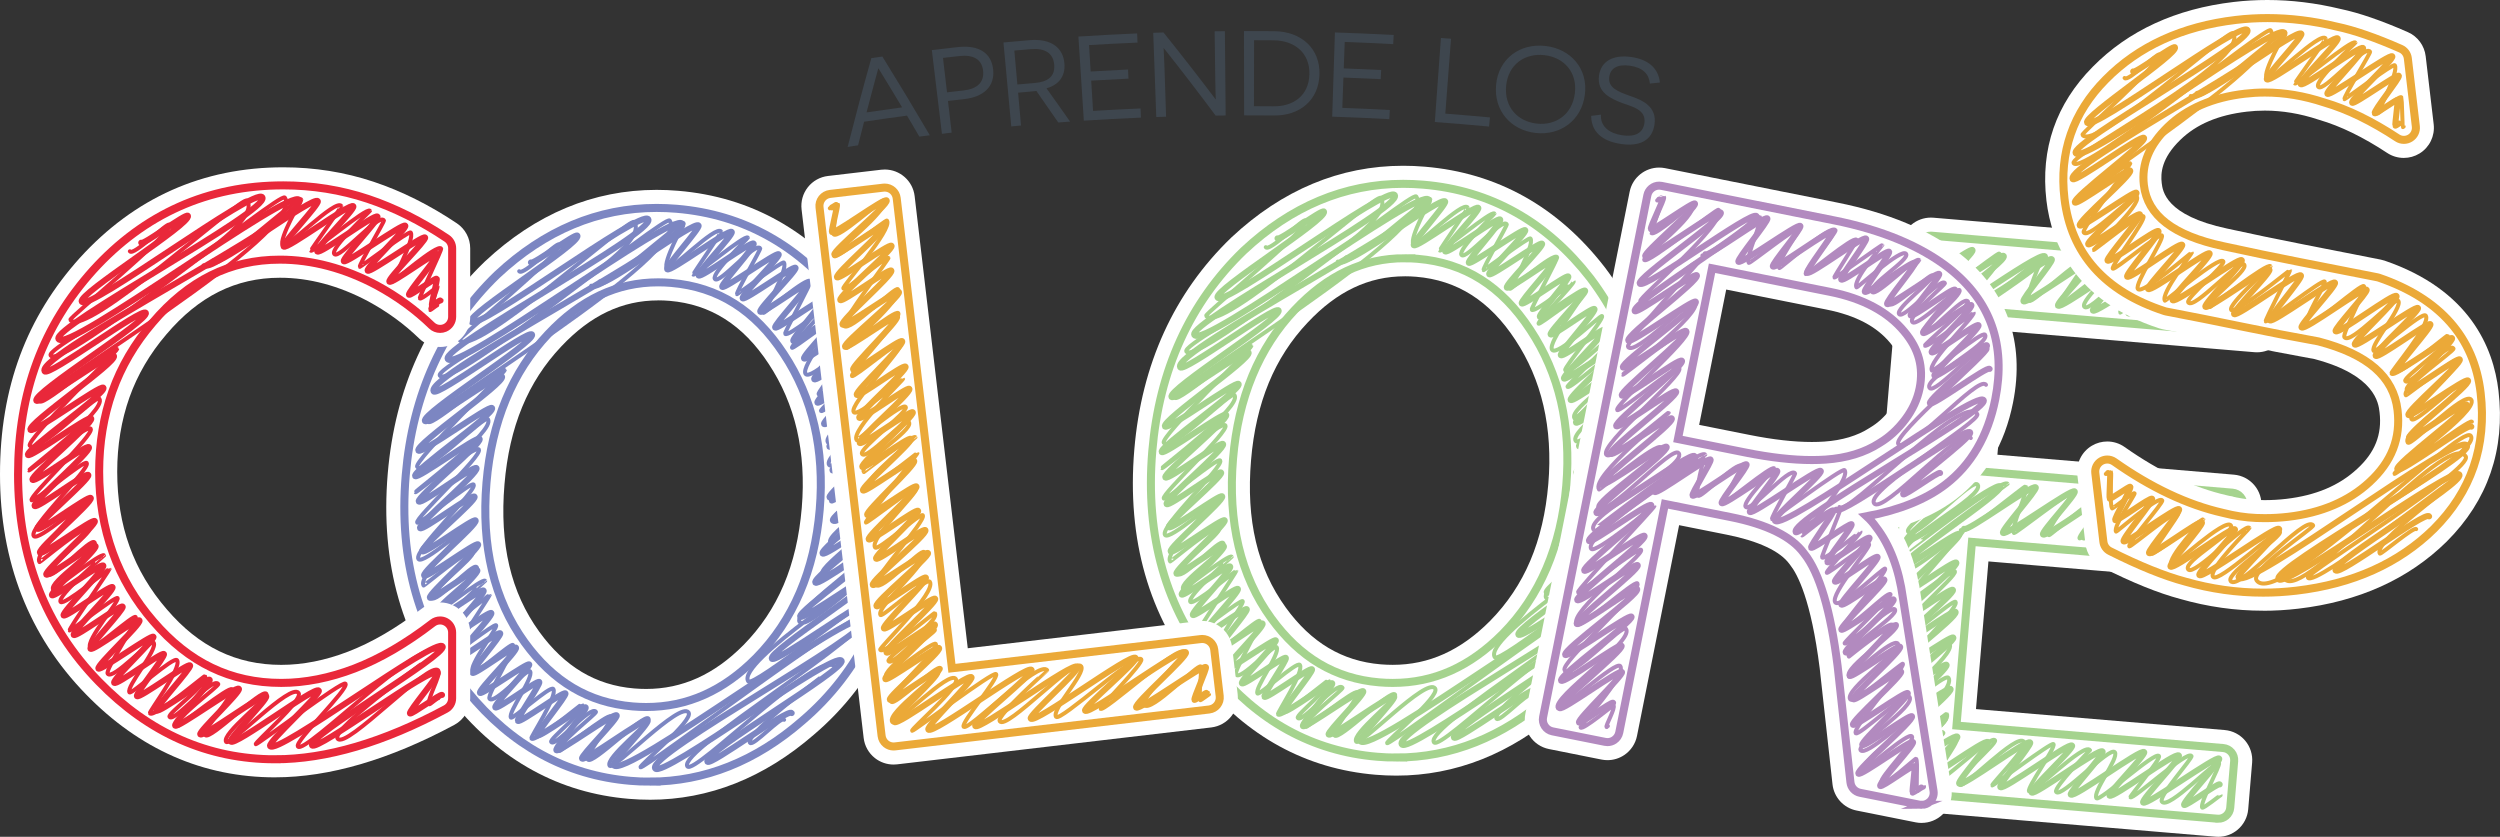 <?xml version="1.0" encoding="UTF-8"?>
<svg id="Layer_1" xmlns="http://www.w3.org/2000/svg" viewBox="0 0 1245.74 416.97">
  <rect x="0" y="0" width="1245.74" height="416.97" fill="#333333" stroke="none"/>
  <defs>
    <style>
      .cls-1 {
        fill: #3e464e;
      }

      .cls-2, .cls-3, .cls-4, .cls-5, .cls-6, .cls-7, .cls-8, .cls-9, .cls-10, .cls-11, .cls-12, .cls-13, .cls-14, .cls-15, .cls-16 {
        fill: none;
      }

      .cls-2, .cls-7, .cls-10 {
        stroke: #b28abf;
      }

      .cls-2, .cls-11, .cls-12, .cls-13, .cls-14 {
        stroke-miterlimit: 10;
        stroke-width: 4px;
      }

      .cls-3, .cls-4, .cls-5, .cls-6, .cls-7, .cls-8, .cls-9, .cls-10, .cls-15, .cls-16 {
        stroke-linecap: round;
        stroke-linejoin: round;
      }

      .cls-3, .cls-4, .cls-7, .cls-15, .cls-16 {
        stroke-width: 3px;
      }

      .cls-3, .cls-8, .cls-12 {
        stroke: #eba938;
      }

      .cls-4, .cls-9, .cls-13 {
        stroke: #e9283a;
      }

      .cls-5, .cls-6, .cls-8, .cls-9, .cls-10 {
        stroke-width: 2px;
      }

      .cls-5, .cls-11, .cls-15 {
        stroke: #a5d38e;
      }

      .cls-6, .cls-14, .cls-16 {
        stroke: #7c86c2;
      }

      .cls-17 {
        fill: #fff;
      }
    </style>
  </defs>
  <g>
    <g>
      <g>
        <path class="cls-17" d="M695.76,386.49c-3.4,0-6.88-.15-10.33-.44-34.64-2.92-64.11-19.06-87.59-47.98-25.39-30.88-36.39-69.26-32.62-114,3.59-42.64,19.83-78.18,48.27-105.64.06-.05.11-.11.17-.16,25.28-23.67,54.06-35.67,85.55-35.67,3.53,0,7.14.15,10.74.46,36.11,3.04,66.29,19.9,89.69,50.1.04.05.07.09.11.14,23.58,31.19,33.67,69.11,29.99,112.72-3.83,45.43-21.36,81.76-52.1,107.99-24.8,21.56-52.34,32.48-81.86,32.48ZM699.98,137.68c-17.96,0-33.75,7.5-48.27,22.93-16.65,17.57-25.91,40.03-28.32,68.7-2.51,29.84,3.15,53.86,17.32,73.45,12.62,17.41,28.1,26.66,47.31,28.28,2.01.17,4.01.25,5.97.25,18.01,0,33.87-7.15,48.48-21.86,17.13-17.39,26.65-39.76,29.05-68.33,1.17-13.86.35-27-2.44-39.04-2.73-11.8-7.46-22.83-14.06-32.78-12.73-19.4-28.87-29.65-49.37-31.37-1.91-.16-3.82-.24-5.67-.24Z"/>
        <path class="cls-17" d="M1105.33,416.97c-.42,0-.84-.02-1.26-.05l-165.49-13.95c-8.26-.7-14.38-7.95-13.69-16.21l22.29-264.59c.33-3.96,2.23-7.63,5.27-10.2,2.72-2.29,6.15-3.54,9.68-3.54.42,0,.84.02,1.26.05l164.48,13.86c8.26.7,14.38,7.95,13.69,16.21l-1.96,23.26c-.33,3.96-2.23,7.63-5.27,10.2-2.72,2.29-6.15,3.54-9.68,3.54-.42,0-.84-.02-1.26-.05l-122.91-10.36-5.18,61.45,117.85,9.93c8.25.7,14.38,7.95,13.69,16.21l-1.96,23.26c-.33,3.96-2.23,7.63-5.27,10.2-2.72,2.29-6.15,3.54-9.68,3.54-.42,0-.84-.02-1.26-.05l-117.85-9.93-6.2,73.58,123.92,10.44c3.96.33,7.63,2.23,10.2,5.27s3.82,6.97,3.49,10.94l-1.96,23.26c-.33,3.96-2.23,7.63-5.27,10.2-2.72,2.29-6.15,3.54-9.68,3.54Z"/>
      </g>
      <g>
        <path class="cls-5" d="M666.63,130.36c3.9,5.79,44.61-33.33,46.11-31.1.15.22-10.58,19.29-8.46,22.44,1.37,2.03,24.58-22.02,27.1-18.28.24.35-14.13,21.15-13.95,21.41.76,1.12,25.92-20.41,27.27-18.4.13.2-18.36,17.79-16.48,20.58,2.07,3.07,20.2-18.82,22.61-15.25.34.5-12.16,22-11.58,22.85.15.23,22.7-16.78,23.38-15.77,2.28,3.39-10.19,24.92-10.1,25.05.3.44,21.69-18.29,23.39-15.77.46.68-13.11,25.62-12.7,26.22,1.32,1.96,20.9-14.14,20.92-14.11.67,1-18.21,19.95-17.46,21.06.53.79,21.42-15.55,21.93-14.79.9,1.34-17.73,24.04-15.21,27.78s24.27-17.73,24.9-16.79c1.11,1.65-19.22,25.69-18.36,26.96,2.25,3.34,22.16-17.96,23.56-15.89.78,1.15-22.94,23.43-22.42,24.19,1.19,1.77,24.45-20.43,26.27-17.72,2.26,3.35-26.18,19.74-23.42,23.83,0,0,23.94-19.35,25.43-17.15,2.28,3.38-28.04,21.94-24.79,26.75.52.77,23.74-21.6,26.33-17.76,2.23,3.3-29.01,24.15-25.73,29.02,2,2.97,28.16-20.14,28.69-19.35,1.48,2.2-29.78,34.39-27.72,37.45,1.43,2.12,28.29-23.53,30.35-20.47,3.75,5.55-32.17,26.85-29.89,30.23,2.85,4.23,28.91-20.02,29.15-19.66,3.07,4.55-33.18,25.92-29.98,30.65.75,1.11,26.93-22.66,29.01-19.57,3.1,4.6-35.28,31.23-32.93,34.71,3.04,4.51,31.54-22.38,32.05-21.62,4.33,6.43-47.61,39.63-43.45,45.8,3.36,4.99,37.73-28.38,39.09-26.37.43.63-71.01,46.59-64.68,55.98,2.27,3.36,61.71-44.52,63.05-42.53"/>
        <path class="cls-5" d="M630.73,123.17c1.75,2.59,18.9-14.64,19.78-13.34,2.55,3.77-50.25,46.44-49.5,47.55,6.76,10.02,84.96-61.84,87.06-58.73,11.04,16.37-100.21,71.62-96.91,76.52,5.16,7.65,112.38-80.49,114.55-77.27,11.43,16.94-123.11,96.15-120.31,100.3,1.83,2.71,36.69-27.81,38.11-25.71.43.63-45.54,45.27-43.6,48.15,3.49,5.17,33.63-26.16,35.24-23.77,3.98,5.9-36.45,35.88-36.1,36.4s29.83-23.89,31.58-21.3c2.03,3.01-32.14,34.35-30.72,36.46.91,1.35,26.9-20.78,28.12-18.97,1.96,2.9-30.31,32.99-27.52,37.12,2.09,3.09,25.91-17.91,26.11-17.61.32.47-26.8,25.97-23.54,30.8.2.3,22.84-18.97,24.49-16.52,1.47,2.18-22.27,20.23-20.65,22.64,2.28,3.37,20.85-17.91,22.64-15.27,2.42,3.59-22.54,19.3-19.97,23.11.05.08,23.04-17.98,24.17-16.3.08.12-22.49,19.71-20.63,22.47,1.41,2.1,22.76-15.68,22.91-15.45.24.35-19.15,29.12-18.65,29.86.34.5,21.08-15.87,21.84-14.73.95,1.4-13.97,20.1-11.74,23.41,1.16,1.72,19.27-14.86,20.13-13.58,1.27,1.88-13.01,24.8-11.7,26.74,2.2,3.26,18.99-15.47,20.22-13.64,2.05,3.04-11.23,20.56-9.54,23.06.78,1.16,19.74-16.3,21.12-14.25,2.29,3.4-11.41,24-10.96,24.66,1.66,2.46,24.96-17.27,25.17-16.97,2.15,3.19-16.32,17.14-15.25,18.72,2,2.97,19.77-18.77,22.29-15.03.61.9-20.16,16.39-18.08,19.48.27.4,24.28-18.95,25.47-17.18,1.32,1.96-12.78,19.42-11.41,21.46,2.08,3.09,28.17-23.4,30.21-20.38,1.29,1.92-21.93,19.7-19.36,23.51,1.83,2.71,35.28-32.52,39.33-26.53,2.66,3.95-24.62,26.26-23.94,27.26,1.14,1.69,109.4-80.8,112.65-75.99,5.27,7.81-94.52,67.84-89.33,75.54,3.34,4.95,66.64-59.75,73.5-49.58.01.02-45.28,33.42-42.29,37.84,1.44,2.13,15.63-13.52,17.01-11.47"/>
        <path class="cls-5" d="M977.08,264.16c2.05,3.04,31.85-22.43,32.29-21.78,1.55,2.3-7.65,20.49-5.81,23.21.46.68,27.91-21.35,29.08-19.61.44.66-13.42,17.99-11.6,20.68.38.56,29.09-25.25,31.7-21.38.75,1.12-17.52,21.5-16.52,22.99.51.76,27.94-22.45,29.61-19.97.48.72-13.75,19.82-13.39,20.36.5.74,29.4-20.56,29.74-20.06.06.08-18.02,19.21-15.56,22.86.47.7,29.36-26.18,32.31-21.8,2.42,3.59-24.37,18.09-21.65,22.11s29.65-24.45,31.71-21.39c.19.29-19.03,19.73-16.64,23.29,1.38,2.05,16.44-12.56,17.12-11.55.74,1.09-8.63,11.42-7.5,13.1.66.98,6.89-6.07,7.55-5.09"/>
        <path class="cls-5" d="M988.35,148.47c2.52,3.73,28.13-21.06,29.09-19.62.14.2-8.31,18.14-6.36,21.02,1.42,2.11,25.63-22.94,28.25-19.06.24.36-14.45,21.36-14.27,21.63.89,1.32,30.39-23.95,31.99-21.58.15.22-20.54,18.9-18.49,21.94,2.62,3.88,25.99-24.09,29.03-19.58.33.49-11.68,21.7-11.12,22.54.21.31,30.42-22.5,31.34-21.14,2,2.97-6.69,22.59-6.62,22.7.41.61,29.63-25.06,31.98-21.57.38.57-8.22,22.47-7.88,22.97,1.24,1.83,19.44-13.15,19.46-13.12.42.62-8.68,14.14-8.22,14.82.19.27,7.02-5.12,7.2-4.85"/>
        <path class="cls-5" d="M961.18,124.73c.08.12,2.49-1.77,2.53-1.71.63.93-3.66,16.24-3.48,16.51,1.61,2.39,20.18-14.69,20.68-13.95,3.1,4.6-23.5,25-22.57,26.38,1.66,2.47,37.22-26.62,37.92-25.58,4.21,6.25-38.19,42.69-37.16,44.21,1.28,1.9,24.98-19,25.98-17.52.32.47-30.89,36.44-29.44,38.6,2.99,4.43,29.08-22.59,30.46-20.55,3.55,5.26-31.71,32.76-31.39,33.23s27.58-22.08,29.19-19.69c1.98,2.94-31.11,33.72-29.72,35.79.9,1.34,26.72-20.64,27.94-18.84,2.11,3.13-33.76,34.84-30.76,39.3,2.24,3.33,27.89-19.28,28.1-18.96.38.56-33.44,29.19-29.6,34.89.23.34,26.1-21.67,27.98-18.87s-29.07,23.96-27.05,26.95c3.41,5.06,32.02-27.37,34.7-23.4,3.89,5.77-39.8,27.59-35.67,33.7.11.16,48.16-37.67,50.56-34.11.17.26-54.67,36.7-50.63,42.71,1.76,2.61,28.32-19.51,28.51-19.23.35.51-33.3,38.18-32.57,39.26.44.65,27.41-20.64,28.41-19.16,1.56,2.31-30.58,28.2-26.9,33.64,1.55,2.3,26.12-20.11,27.27-18.4,2.17,3.22-32.87,36.19-30.63,39.5,2.97,4.41,25.94-21.1,27.61-18.62,3.77,5.58-31.7,31.31-28.6,35.91,1.04,1.54,26.26-21.66,28.09-18.95,4.25,6.29-32.47,37.4-31.65,38.61,2.06,3.06,30.48-21.1,30.73-20.73,3.51,5.21-29.97,24.89-28.23,27.47,2.36,3.5,23.62-22.34,26.59-17.93.77,1.14-26.66,19.59-24.03,23.49.32.48,29.23-22.81,30.66-20.68,1.33,1.97-12.92,19.5-11.54,21.55,2.11,3.13,28.58-23.73,30.64-20.67,1.2,1.78-19.82,18.68-17.43,22.21,1.47,2.18,28.56-26.28,31.81-21.46,1.97,2.93-16.29,21.01-15.78,21.76.31.46,29.67-21.92,30.55-20.61,1.19,1.77-13.38,21.77-12.2,23.52,1.39,2.06,27.51-24.72,30.37-20.49,0,0-18.27,18.7-16.87,20.79,2.39,3.55,26.99-23.15,29.28-19.75,2.09,3.1-11.34,19.72-9.19,22.91,1.39,2.06,29.33-23.76,31.17-21.02,1,1.48-14.61,20.03-14.28,20.52,1.12,1.66,28.37-23.66,30.47-20.55.71,1.06-16.57,20.05-14.77,22.72,3.1,4.6,27.21-21.12,28.49-19.22.82,1.21-9.8,20.13-8.38,22.23.45.67,9.1-6.28,9.16-6.18"/>
      </g>
      <g>
        <path class="cls-15" d="M671.11,128.68c1.71,2.97,47.31-31.24,49.01-28.29.81,1.4-16.48,20.33-15.65,21.78,1.09,1.9,31.05-20.55,32.18-18.58.87,1.5-17.42,20.14-16.54,21.66.98,1.7,26.47-17.54,27.45-15.85.86,1.49-16.44,20.2-15.66,21.55.83,1.44,27.29-17.7,28.13-16.24s-18.82,20.43-17.95,21.94c.83,1.43,25.55-16.6,26.35-15.21s-18.47,20.32-17.58,21.87,22.71-14.96,23.51-13.57-16.84,20.14-16.09,21.45c.81,1.4,22.48-14.71,23.23-13.41s-14.95,18.77-14.19,20.09c.81,1.4,21.69-14.52,22.56-13.02.78,1.35-18.02,20.36-17.21,21.78s21.06-14.05,21.88-12.63-17.58,21.61-16.8,22.97c.9,1.55,21.2-14.02,21.97-12.68.88,1.52-21.27,22.79-20.39,24.33.83,1.43,26.41-17.28,27.29-15.76,1.15,1.99-25.03,24.57-23.96,26.43.94,1.62,24.05-16,24.97-14.42,1.1,1.91-23.29,24.04-22.31,25.73.87,1.51,26.5-17.41,27.42-15.83,1.21,2.1-27,25.71-25.9,27.61.92,1.59,25.71-16.83,26.57-15.34,1.2,2.08-29.21,26.74-28.02,28.8.96,1.66,29.67-19.36,30.64-17.69,1.18,2.05-29.56,27.14-28.39,29.16,1.01,1.74,27.92-18.39,28.91-16.69,1.51,2.61-36.09,30.69-34.66,33.17,1.15,1.99,31.46-20.72,32.57-18.8,1.53,2.65-37.76,30.54-36.17,33.3,1.27,2.19,32.33-21.29,33.47-19.32,1.73,2.99-42.59,33.61-41.01,36.34,1.28,2.21,39.27-25.66,40.56-23.42,2.1,3.65-56.79,40.7-54.67,44.35,1.63,2.82,48.66-32.05,50.37-29.08"/>
        <path class="cls-15" d="M636.57,118.78c.81,1.41,22.34-14.77,23.15-13.37,2.17,3.77-55.18,39.11-53.01,42.86,3.04,5.26,85.14-56.6,88.36-51.02,3.8,6.59-103.43,63.66-99.96,69.66,4.22,7.3,112.9-74.16,116.79-67.43,4.65,8.05-128.5,75.44-123.82,83.54,1.71,2.96,47.38-31.2,49.05-28.32,2.02,3.5-55.5,39.39-53.36,43.1,1.28,2.22,37.11-24.42,38.41-22.18,1.8,3.11-43.47,33.83-41.69,36.91,1.25,2.17,35.63-23.12,36.73-21.21,1.64,2.85-39.82,31.35-38.34,33.93,1.04,1.8,31.07-20.41,32.14-18.55,1.38,2.39-31.55,29.09-30.34,31.19,1.1,1.9,27.74-18.45,28.79-16.62,1.31,2.27-29.37,27.8-28.15,29.91,1,1.73,26.16-17.45,27.18-15.69,1.09,1.89-27.17,25.31-26.08,27.2.99,1.72,25.73-16.88,26.61-15.36,1.16,2.01-26.86,25.42-25.67,27.48.94,1.63,26.04-17.06,26.91-15.54,1.03,1.78-25.07,24.78-24.04,26.57.85,1.47,22.82-15.08,23.65-13.65.94,1.62-21.99,22.44-21.05,24.08.79,1.36,23.29-15.5,24.18-13.96.94,1.63-19.5,22.61-18.62,24.14.76,1.31,21.71-14.29,22.47-12.97.88,1.53-18.46,21.33-17.61,22.81s21.27-14.03,22.03-12.72c.69,1.2-14.55,18.48-13.84,19.7.82,1.41,20.9-13.94,21.71-12.53.93,1.6-18.88,20.95-17.97,22.53.74,1.29,23.84-15.42,24.56-14.18s-17.79,19.88-16.91,21.4c.83,1.44,21.2-13.93,21.93-12.66.64,1.11-11.35,18.26-10.7,19.38.82,1.42,22.92-15.08,23.72-13.69.69,1.2-14.68,19.58-13.95,20.84.88,1.52,23.23-15.25,24.02-13.87s-15.42,19.93-14.6,21.34c.93,1.61,29.06-19.12,30.07-17.36.88,1.52-18.05,20.17-17.27,21.52,1.1,1.91,31.49-20.96,32.69-18.88.87,1.5-17.86,20.56-16.96,22.12,4.67,8.08,120.28-79.78,124.75-72.03,3.62,6.27-108.14,66.63-104.07,73.7,3.21,5.56,89.71-59.2,92.92-53.65,2.43,4.21-69.45,45.83-66.86,50.31,1.35,2.35,40.42-26.96,41.99-24.24"/>
        <path class="cls-15" d="M978.67,263.5c1.22,2.11,34.55-22.73,35.75-20.64.8,1.38-17.2,21.2-16.35,22.68,1.13,1.95,34.63-22.63,35.77-20.65.86,1.49-16.67,19.98-15.84,21.42,1.21,2.1,33.23-22.18,34.53-19.93.74,1.28-15.34,19.9-14.5,21.34,1.23,2.13,33.89-22.54,35.18-20.31.81,1.4-16.02,20.55-15.21,21.96,1.22,2.12,31.22-20.64,32.35-18.68.75,1.3-16.36,20.39-15.51,21.86,1.32,2.28,34.34-22.67,35.57-20.54.81,1.4-17.69,20.66-16.79,22.22.57.99,17.42-11.35,17.98-10.38"/>
        <path class="cls-15" d="M986.55,149.93c1.25,2.16,34.64-22.86,35.88-20.72.76,1.32-14.93,19.55-14.14,20.91,1.19,2.05,33.68-22.29,34.91-20.16.9,1.57-18.62,20.74-17.7,22.33,1.24,2.15,33.59-22.25,34.83-20.11.92,1.6-18.28,21.14-17.44,22.58,1.16,2,36.87-23.99,38.04-21.96.92,1.6-21.32,21.68-20.36,23.34,1.21,2.09,36.31-23.66,37.48-21.64.83,1.45-20.48,21.33-19.52,22.99,1.31,2.28,34.03-22.41,35.22-20.34.85,1.47-17.72,20.59-16.94,21.94.97,1.67,26.82-17.55,27.71-16,.54.93-7.54,15.01-7,15.95.31.53,7.54-5.11,7.87-4.54"/>
        <path class="cls-15" d="M962.23,124.29c.05.09,1.96-1.25,2.01-1.16.49.86-4.97,13.99-4.48,14.84.74,1.28,22.35-14.72,23.14-13.36,1.11,1.92-25.32,24.23-24.31,25.99,1.45,2.5,38.55-25.34,39.89-23.03,1.69,2.93-42.67,32.76-40.97,35.71,2.16,3.74,59.37-39.15,61.48-35.5,2.32,4.02-64.74,43.99-62.28,48.25.95,1.64,27.48-18.08,28.44-16.42,1.37,2.37-31.23,27.74-29.88,30.09,1.04,1.81,30.18-19.55,31.1-17.96,1.42,2.46-33.47,28.15-32.18,30.37.93,1.61,27.94-18.35,28.9-16.69,1.29,2.23-28.7,27.65-27.58,29.6,1.05,1.81,26.44-17.59,27.44-15.84,1.32,2.28-29.58,27.91-28.35,30.03,1,1.74,26.3-17.55,27.33-15.78,1.17,2.03-29.66,26.57-28.49,28.6,1.04,1.8,27.06-17.75,27.98-16.16,1.32,2.28-31.63,27.8-30.28,30.15,1.03,1.79,28.48-18.67,29.45-17,1.24,2.14-31.93,28.25-30.69,30.41,1.65,2.86,45.24-29.81,46.84-27.04,1.85,3.2-50.74,36.92-48.88,40.15.93,1.61,27.45-18.27,28.5-16.45,1.29,2.24-30.26,28.06-29.05,30.16.92,1.6,26.59-17.5,27.52-15.89,1.27,2.21-30.51,27.41-29.28,29.54,1.04,1.8,26.66-17.57,27.6-15.94,1.08,1.87-27.36,24.96-26.26,26.87,1.03,1.79,26.55-17.69,27.58-15.92,1.41,2.44-33.02,28.02-31.63,30.42.94,1.63,29.6-19.19,30.51-17.62,1.18,2.04-32.35,27.14-30.98,29.52,1.04,1.8,26.7-17.53,27.61-15.94,1.13,1.95-27.7,26.55-26.55,28.53.99,1.71,27.58-18.16,28.54-16.48,1.17,2.02-31,27.86-29.78,29.98.99,1.71,26.21-17.2,27.1-15.65,1.33,2.31-31.59,28.03-30.24,30.36,1.13,1.96,35.05-23.09,36.29-20.95.92,1.59-19.36,20.84-18.54,22.26,1.14,1.97,32.6-21.7,33.85-19.54.78,1.36-15.22,19.24-14.41,20.65,1.32,2.29,34.14-22.64,35.41-20.45.76,1.31-15.75,20.73-14.9,22.21,1.23,2.13,34.56-22.78,35.78-20.66.9,1.55-21.14,21.71-20.18,23.36,1.14,1.98,34.05-22.71,35.37-20.42.82,1.41-16.63,20.13-15.88,21.44,1.27,2.21,35.37-23.31,36.62-21.14.81,1.4-18.06,20.34-17.3,21.67,1.14,1.98,33.27-22.26,34.59-19.97.91,1.58-18.77,21.8-17.84,23.41,1.22,2.11,36.79-23.84,37.92-21.89.85,1.47-18.33,21.67-17.5,23.11.6,1.03,17.16-11.24,17.73-10.24"/>
      </g>
      <g>
        <path class="cls-11" d="M695.76,377.49c-3.15,0-6.38-.14-9.58-.41-32.11-2.71-59.48-17.74-81.36-44.68-23.89-29.05-34.2-65.25-30.64-107.57,3.4-40.4,18.73-74.02,45.55-99.93,23.63-22.12,50.34-33.3,79.46-33.3,3.28,0,6.64.14,9.98.42,33.5,2.82,61.54,18.52,83.33,46.65,22.24,29.42,31.73,65.26,28.25,106.59-3.62,43.01-20.12,77.31-49.03,101.94-23.08,20.08-48.66,30.28-75.97,30.28ZM699.98,128.68c-20.58,0-38.51,8.43-54.82,25.76-17.84,18.82-28.18,43.75-30.74,74.12-2.67,31.63,3.73,58.37,19,79.48,14.26,19.66,31.87,30.12,53.84,31.97,2.26.19,4.52.29,6.72.29,20.53,0,38.48-8.02,54.86-24.51,18.43-18.72,29.08-43.59,31.64-73.91,1.25-14.8.36-28.87-2.64-41.83-2.98-12.85-8.13-24.87-15.33-35.72-14.33-21.83-32.68-33.39-56.11-35.37-2.16-.18-4.32-.27-6.43-.27Z"/>
        <path class="cls-11" d="M1105.33,407.97c-.17,0-.34,0-.5-.02l-165.49-13.95c-3.3-.28-5.75-3.18-5.48-6.48l22.29-264.59c.13-1.59.89-3.05,2.11-4.08,1.09-.92,2.46-1.42,3.87-1.42.17,0,.34,0,.5.02l164.48,13.86c3.3.28,5.75,3.18,5.48,6.48l-1.96,23.26c-.13,1.59-.89,3.05-2.11,4.08-1.09.92-2.46,1.42-3.87,1.42-.17,0-.34,0-.5-.02l-131.88-11.11-6.69,79.38,126.82,10.69c3.3.28,5.75,3.18,5.48,6.48l-1.96,23.26c-.13,1.59-.89,3.05-2.11,4.08-1.09.92-2.46,1.42-3.87,1.42-.17,0-.34,0-.5-.02l-126.82-10.69-7.71,91.52,132.89,11.2c1.59.13,3.05.89,4.08,2.11,1.03,1.21,1.53,2.79,1.4,4.38l-1.96,23.26c-.13,1.59-.89,3.05-2.11,4.08-1.09.92-2.46,1.42-3.87,1.42Z"/>
      </g>
    </g>
    <g>
      <path class="cls-17" d="M957.56,410.07c-.98,0-1.96-.1-2.94-.29l-29.52-5.9c-6.41-1.28-11.25-6.57-11.97-13.06l-6.37-57.73c-4.29-34.14-11.05-46.93-14.69-51.52-.14-.17-.27-.35-.4-.53-4.65-6.4-15.44-11.45-31.2-14.6l-23.77-4.75-20.99,105.03c-.78,3.9-3.08,7.33-6.39,9.54-2.48,1.66-5.38,2.52-8.32,2.52-.98,0-1.96-.1-2.94-.29l-26.2-5.24c-8.12-1.62-13.39-9.52-11.77-17.65l51.96-260.04c1.42-7.13,7.69-12.06,14.69-12.06.97,0,1.96.1,2.96.29l85.91,17.17c25.18,5.03,45.73,13.63,61.06,25.54,23.34,18.3,32.45,43.93,26.41,74.15-4.12,20.62-13.61,36.74-28.21,47.91-7.98,6.1-17.59,10.82-29.04,14.22,5.68,9.29,9.47,20.66,11.29,33.9l15.25,96.02c.77,4.85-.88,9.77-4.42,13.17-2.82,2.71-6.56,4.18-10.39,4.18ZM871.78,216.72c11.71,2.34,22.15,3.52,31.05,3.52,2.13,0,4.21-.07,6.17-.2,8.94-.62,16.51-2.89,22.5-6.74.14-.09.29-.18.43-.27,3.84-2.29,7.19-5.38,10.27-9.45,2.87-3.81,4.68-7.71,5.52-11.92,1.54-7.73-.2-14.07-5.67-20.57-.03-.04-.06-.08-.09-.11-6.87-8.34-17.29-13.81-31.83-16.72l-49.97-9.98-13.48,67.43,25.09,5.01Z"/>
      <g>
        <path class="cls-10" d="M916.59,252.63c3.62,5.37,61.26-57.31,68.67-46.32,2.31,3.43-55.82,37.92-51.41,44.47,4.19,6.21,43.65-39.2,48.18-32.5"/>
        <path class="cls-10" d="M848.29,127.29c1.8,2.67,28.18-19.84,28.57-19.27,1.53,2.27-7.26,20.28-5.44,22.97.4.6,24.31-18.62,25.34-17.09.41.61-11.8,17.16-10.1,19.67.33.5,25.66-22.25,27.96-18.86.7,1.04-15.77,20.47-14.83,21.85.44.65,23.88-19.2,25.31-17.07.43.64-11.38,18.31-11.06,18.79.4.6,23.65-16.55,23.93-16.14.05.07-15.07,17.79-12.88,21.05.35.53,22.49-19.98,24.72-16.68,1.99,2.95-19.2,15.65-16.97,18.95,1.96,2.9,21.97-18.08,23.48-15.84.18.27-16.77,18.62-14.56,21.89,1.68,2.5,20.28-15.48,21.11-14.24,1.24,1.84-18.48,16.4-16.58,19.22,2.14,3.17,20.73-18.58,22.86-15.42.5.75-18.52,16.01-16.27,19.36,2.14,3.17,22.56-17.33,23.54-15.88,1.6,2.37-19.46,19.42-18.44,20.94,2.18,3.23,20.32-18.7,22.64-15.27,1.33,1.97-21.96,21.35-21.5,22.02,1.05,1.56,24.21-16.62,24.34-16.42,1.02,1.52-23.43,24.94-20.79,28.85.62.92,24.99-20.1,26.49-17.87,3.02,4.47-30.88,21.72-27.67,26.49,2.58,3.82,26.07-23.7,28.9-19.5,1.31,1.94-47.34,43.2-44.48,47.43,4.39,6.5,40.04-34.9,43.7-29.47"/>
        <path class="cls-10" d="M826.35,243.64c1.99,2.95,21.87-16.41,22.64-15.27.12.17-4.46,16.14-2.79,18.61,1.12,1.67,19.69-17.75,21.76-14.68.2.29-10,18.43-9.85,18.65.72,1.07,24.73-19.46,26.02-17.55.12.18-16.02,16.59-14.31,19.12,2.25,3.33,22.06-20.51,24.67-16.64.34.5-12.09,21.95-11.51,22.8.24.36,35.13-25.99,36.19-24.41,3.29,4.87-21.35,32.37-21.22,32.55.24.35,17.55-14.76,18.9-12.75.4.59-9.31,23.17-8.95,23.69,1.22,1.81,19.13-12.94,19.15-12.91.65.97-17.49,19.51-16.76,20.58.51.76,20.57-14.93,21.06-14.21.95,1.41-19.54,24.95-16.88,28.9,2.45,3.64,24.25-17.71,24.88-16.78,1.18,1.76-21.25,26.93-20.33,28.29,2.2,3.26,21.66-17.55,23.02-15.53.79,1.17-23.41,23.73-22.89,24.51,1.13,1.68,23.36-19.5,25.1-16.93,2.22,3.29-25.66,19.49-22.94,23.51,0,0,22.45-18.14,23.84-16.08,2.21,3.27-26.94,21.42-23.8,26.08.48.71,21.99-19.99,24.38-16.44,2.1,3.11-26.89,23.13-23.8,27.71,1.82,2.7,25.78-18.43,26.26-17.71,1.33,1.97-25.36,31.86-23.5,34.61,1.25,1.85,25.01-20.76,26.81-18.09,3.18,4.71-26.34,23.66-24.4,26.53,2.43,3.6,24.59-17.03,24.8-16.72,2.46,3.64-25.29,21.97-22.73,25.76.61.91,21.82-18.42,23.54-15.88s-16.46,20.71-15.12,22.69c1.7,2.52,16.91-12.03,17.2-11.6,1.1,1.63-.33,14.44.73,16,.19.29.5-.51.58-.39"/>
        <path class="cls-10" d="M825.75,99.89c.08.12,2.47-1.75,2.51-1.69.69,1.03-5.67,17.55-5.47,17.85,1.57,2.33,19.7-14.35,20.19-13.62,3.22,4.77-24.63,25.69-23.67,27.12,1.62,2.41,36.38-26.02,37.07-25,4.37,6.48-40.09,43.88-39.02,45.47,1.42,2.1,27.86-21.17,28.96-19.53.36.54-36.73,39.96-35.08,42.4,3.3,4.89,31.93-24.83,33.46-22.57,3.98,5.9-36.45,35.87-36.09,36.4s30.41-24.36,32.19-21.71c2.24,3.33-36.52,36.98-34.95,39.32,1,1.48,29.6-22.86,30.94-20.87,2.39,3.54-39.79,38.06-36.39,43.1,2.48,3.68,30.88-21.35,31.12-20.99.42.63-39.07,31.9-34.73,38.35.26.38,28.92-24,31.01-20.91s-33.59,26.43-31.31,29.82c3.91,5.8,36.96-31.55,40.02-27,4.52,6.71-47.16,31.11-42.37,38.22.12.18,52.93-41.41,55.58-37.49.19.29-61.35,40.22-56.85,46.9,1.95,2.89,31.28-21.55,31.49-21.24.39.58-38.83,41.71-38.01,42.93.48.72,30.3-22.82,31.4-21.18,1.77,2.63-36.28,30.94-32.09,37.14,1.71,2.54,29-22.31,30.27-20.42,2.46,3.64-38.83,39.58-36.3,43.33,3.29,4.87,28.77-23.39,30.62-20.65,4.28,6.34-37.48,34.31-33.96,39.53,1.15,1.7,29.07-23.98,31.1-20.98,3.1,4.6-20.39,29.73-19.79,30.61,1.02,1.52,16.31-11.27,16.43-11.08,1.01,1.5-4.02,10.06-3.51,10.8.21.31.42-.85.68-.46"/>
      </g>
      <g>
        <path class="cls-7" d="M915.05,253.97c2.24,3.87,64.47-42.32,66.68-38.5,1.44,2.5-34.74,28.51-33.39,30.86.62,1.07,17.8-11.69,18.41-10.63"/>
        <path class="cls-7" d="M849.8,126.68c1.05,1.82,29.85-19.64,30.89-17.84.74,1.28-15.25,20.22-14.46,21.59.97,1.68,29.92-19.55,30.9-17.84.79,1.36-14.48,18.88-13.72,20.2,1.04,1.81,28.52-19.05,29.64-17.11.68,1.17-13.3,18.87-12.53,20.2,1.03,1.78,28.3-18.83,29.38-16.96.72,1.25-13.15,19.1-12.43,20.36.93,1.61,23.05-15.3,23.91-13.81.65,1.13-12.89,18.64-12.15,19.92.92,1.6,24.1-15.91,24.96-14.41.72,1.25-14.65,19.14-13.85,20.52.86,1.48,25.12-16.46,25.97-14.99.75,1.29-14.97,19.39-14.23,20.65.87,1.51,21.26-14.31,22.14-12.78.78,1.35-16.72,20.19-15.94,21.54.82,1.42,23.29-15.21,24.05-13.88,1,1.72-20.75,21.86-19.79,23.51.9,1.55,22.47-15.03,23.36-13.49.99,1.71-22.97,23.47-22,25.15s25.23-16.77,26.19-15.12c1.25,2.17-29.69,26.71-28.42,28.91.99,1.72,28.78-18.88,29.76-17.18"/>
        <path class="cls-7" d="M824.46,245.13c.97,1.68,26.98-17.8,27.95-16.13.61,1.05-9.67,16.88-9.04,17.97.92,1.59,26-17.21,26.95-15.56.73,1.26-13.18,18.01-12.43,19.29.99,1.72,26.74-17.72,27.73-16.01.79,1.38-14.4,19.17-13.68,20.41,1.07,1.85,34.28-22.29,35.36-20.42,1.01,1.74-23.91,22.98-22.87,24.78,3.48,6.02,100.68-65.9,104.04-60.07,3.17,5.49-97.3,59.5-93.67,65.8.7,1.22,18.1-11.92,18.74-10.82s-11.7,17.51-11.1,18.56c.71,1.23,19.59-12.82,20.24-11.69.69,1.2-12.82,17.69-12.12,18.9.76,1.31,20.23-13.54,21.03-12.14s-18.07,20.38-17.25,21.8,20.46-13.65,21.25-12.27c.84,1.46-18.89,22.28-18.07,23.7.88,1.52,20.72-13.71,21.47-12.4.91,1.58-22.38,23.36-21.46,24.95.79,1.36,25.23-16.5,26.06-15.05,1.15,1.99-24.95,24.53-23.88,26.38.86,1.5,22.2-14.78,23.05-13.31,1.06,1.83-21.96,23.36-21.02,24.98.79,1.37,24.26-15.93,25.09-14.49,1.12,1.94-24.36,24.38-23.34,26.13.83,1.43,23.06-15.11,23.84-13.76,1.07,1.86-25.07,24.65-24.01,26.49.84,1.46,26.48-17.26,27.33-15.78,1,1.73-23.68,24.17-22.7,25.87.87,1.5,23.96-15.78,24.8-14.32,1.23,2.13-27.9,26.57-26.73,28.59.95,1.65,26.32-17.32,27.24-15.73.85,1.47-17.26,20.33-16.37,21.87.65,1.13,16.49-10.87,17.08-9.86.42.72-1.29,12.53-.91,13.19.1.17,5.07-3.16,5.17-2.99"/>
        <path class="cls-7" d="M826.77,99.46c.05.08,1.89-1.2,1.94-1.12.54.93-6.62,14.84-6.08,15.77.7,1.21,21.24-13.98,21.98-12.69,1.13,1.95-25.83,24.49-24.8,26.27,1.37,2.37,36.42-23.94,37.68-21.76,1.67,2.9-42.1,32.48-40.42,35.39,2.04,3.53,56.23-37.06,58.22-33.61,2.27,3.93-63.11,43.18-60.71,47.34,1.03,1.79,29.94-19.69,30.98-17.89,1.52,2.64-35.69,29.96-34.18,32.58,1.14,1.97,32.65-21.17,33.65-19.43,1.57,2.72-37.78,30.32-36.35,32.78,1.01,1.76,30.41-19.98,31.46-18.16,1.44,2.5-33.27,29.97-32.01,32.16,1.14,1.98,28.9-19.22,30-17.32,1.47,2.55-34.16,30.21-32.79,32.59,1.1,1.9,28.78-19.19,29.89-17.26,1.31,2.26-34.04,28.77-32.73,31.04,1.14,1.97,29.55-19.38,30.56-17.64,1.46,2.54-36.1,30.03-34.59,32.63,1.13,1.96,30.97-20.32,32.03-18.49,1.38,2.38-36.39,30.51-35.01,32.91,1.72,2.98,47.24-31.12,48.91-28.24,1.97,3.42-54.58,38.84-52.59,42.29,1.01,1.76,29.9-19.9,31.04-17.92,1.44,2.5-34.79,30.34-33.43,32.69,1.01,1.75,29.06-19.12,30.07-17.36,1.42,2.46-34.94,29.64-33.56,32.02,1.13,1.96,29.12-19.2,30.15-17.41,1.21,2.1-31.65,27.12-30.42,29.27,1.12,1.95,29.02-19.33,30.13-17.4,1.56,2.71-37.4,30.2-35.86,32.86,1.03,1.78,32.08-20.81,33.07-19.09,1.31,2.26-36.66,29.28-35.13,31.92,1.14,1.97,29.18-19.16,30.18-17.42,1.27,2.2-32.22,28.83-30.93,31.06,1.08,1.87,30.06-19.79,31.11-17.96.91,1.58-22.39,23.5-21.43,25.16.63,1.1,16.43-10.81,17-9.82"/>
      </g>
      <path class="cls-2" d="M957.56,401.07c-.39,0-.79-.04-1.18-.12l-29.52-5.9c-2.56-.51-4.5-2.63-4.79-5.23l-6.38-57.84c-3.47-27.68-9.05-46.56-16.59-56.02-.05-.07-.11-.14-.16-.21-6.09-8.38-18.44-14.48-36.72-18.13l-32.59-6.51-22.75,113.85c-.31,1.56-1.23,2.93-2.55,3.82-.99.66-2.15,1.01-3.33,1.01-.39,0-.79-.04-1.18-.12l-26.2-5.24c-3.25-.65-5.36-3.81-4.71-7.06l51.96-260.04c.57-2.85,3.08-4.83,5.88-4.83.39,0,.79.04,1.18.12l85.91,17.17c23.8,4.76,43.08,12.77,57.3,23.82,20.75,16.27,28.51,38.23,23.11,65.28-3.68,18.42-12.04,32.73-24.85,42.53-9.75,7.46-22.93,12.77-39.29,15.85,1.85,1.7,3.39,3.45,4.62,5.25,6.96,8.95,11.5,20.89,13.49,35.49l15.26,96.12c.31,1.94-.35,3.91-1.77,5.27-1.13,1.08-2.62,1.67-4.16,1.67ZM870.02,225.54c12.28,2.46,23.33,3.7,32.82,3.7h0c2.34,0,4.62-.08,6.79-.22,10.47-.72,19.47-3.47,26.75-8.15.06-.04.12-.07.17-.11,4.79-2.85,9.11-6.81,12.84-11.76,3.65-4.84,6.06-10.08,7.16-15.58,2.07-10.37-.41-19.57-7.6-28.13-8.17-9.91-20.62-16.58-37.05-19.86l-58.8-11.75-17,85.09,33.92,6.78Z"/>
    </g>
    <g>
      <path class="cls-17" d="M323.75,398.5c-3.4,0-6.88-.15-10.34-.44-34.64-2.92-64.11-19.06-87.59-47.98-25.4-30.88-36.39-69.26-32.62-114,3.59-42.64,19.83-78.19,48.27-105.64.06-.05.11-.11.17-.16,25.28-23.67,54.06-35.67,85.55-35.67,3.53,0,7.14.15,10.74.46,36.12,3.04,66.29,19.9,89.69,50.11.04.05.07.09.11.14,23.58,31.19,33.67,69.11,29.99,112.72-3.83,45.43-21.36,81.76-52.1,107.99-24.8,21.55-52.34,32.48-81.86,32.48ZM327.97,149.69c-17.96,0-33.75,7.5-48.27,22.93-16.65,17.57-25.91,40.03-28.32,68.7-2.51,29.84,3.15,53.87,17.32,73.45,12.62,17.41,28.1,26.66,47.31,28.28,2.01.17,4.01.25,5.97.25,18.01,0,33.87-7.15,48.48-21.86,17.13-17.4,26.65-39.76,29.05-68.33,1.17-13.86.35-27-2.44-39.05-2.73-11.79-7.46-22.82-14.06-32.77-12.73-19.4-28.87-29.65-49.37-31.38-1.91-.16-3.81-.24-5.67-.24Z"/>
      <g>
        <path class="cls-6" d="M294.62,142.36c3.9,5.79,44.61-33.33,46.11-31.1.15.22-10.58,19.29-8.46,22.43,1.37,2.03,24.58-22.02,27.1-18.28.24.35-14.13,21.15-13.95,21.41.76,1.12,25.92-20.41,27.27-18.4.13.2-18.36,17.79-16.48,20.58,2.07,3.07,20.2-18.82,22.61-15.25.34.5-12.16,22-11.58,22.85.15.23,22.7-16.78,23.38-15.77,2.28,3.39-10.19,24.93-10.1,25.05.3.44,21.69-18.29,23.39-15.77.46.68-13.11,25.62-12.7,26.23,1.32,1.96,20.9-14.14,20.92-14.11.67,1-18.21,19.95-17.46,21.06.53.79,21.42-15.55,21.93-14.79.9,1.34-17.73,24.04-15.21,27.78s24.27-17.73,24.9-16.79c1.11,1.65-19.22,25.69-18.36,26.96,2.25,3.34,22.16-17.96,23.56-15.89.78,1.15-22.94,23.43-22.42,24.19,1.19,1.77,24.45-20.43,26.27-17.72,2.26,3.35-26.18,19.74-23.42,23.83,0,0,23.94-19.35,25.43-17.15,2.28,3.38-28.04,21.94-24.79,26.75.52.77,23.74-21.6,26.33-17.76,2.23,3.3-29.01,24.15-25.73,29.02,2,2.97,28.16-20.14,28.69-19.35,1.48,2.2-29.78,34.39-27.72,37.45,1.43,2.12,28.29-23.53,30.35-20.47,3.75,5.55-32.17,26.85-29.89,30.23,2.85,4.23,28.91-20.02,29.15-19.66,3.07,4.55-33.18,25.92-29.98,30.66.75,1.11,26.93-22.66,29.01-19.57,3.1,4.6-35.28,31.23-32.93,34.71,3.04,4.51,31.54-22.38,32.05-21.62,4.33,6.43-47.61,39.63-43.45,45.8,3.36,4.99,37.73-28.38,39.09-26.37.43.63-71.01,46.59-64.68,55.98,2.27,3.36,61.71-44.52,63.05-42.53"/>
        <path class="cls-6" d="M258.72,135.17c1.75,2.59,18.9-14.64,19.77-13.34,2.55,3.77-50.25,46.44-49.5,47.55,6.76,10.02,84.96-61.84,87.07-58.73,11.04,16.37-100.21,71.62-96.91,76.52,5.16,7.65,112.38-80.49,114.55-77.27,11.43,16.94-123.11,96.16-120.31,100.3,1.83,2.71,36.69-27.81,38.11-25.71.43.63-45.54,45.27-43.6,48.15,3.49,5.17,33.63-26.16,35.24-23.77,3.98,5.9-36.45,35.88-36.1,36.4s29.83-23.89,31.58-21.3c2.03,3.01-32.14,34.35-30.72,36.46.91,1.35,26.9-20.78,28.12-18.97,1.96,2.9-30.31,32.99-27.52,37.12,2.09,3.09,25.91-17.91,26.11-17.61.32.47-26.8,25.97-23.54,30.8.2.3,22.84-18.97,24.49-16.52,1.47,2.18-22.27,20.23-20.65,22.64,2.28,3.37,20.85-17.91,22.64-15.27,2.42,3.59-22.54,19.3-19.97,23.11.05.08,23.04-17.98,24.17-16.3.08.12-22.49,19.71-20.63,22.47,1.41,2.1,22.76-15.68,22.91-15.45.24.35-19.15,29.12-18.65,29.86.34.5,21.08-15.87,21.84-14.73.95,1.4-13.97,20.1-11.74,23.41,1.16,1.72,19.27-14.86,20.13-13.58,1.27,1.88-13.01,24.8-11.7,26.74,2.2,3.26,18.99-15.47,20.22-13.64,2.05,3.04-11.23,20.56-9.54,23.06.78,1.16,19.74-16.3,21.12-14.25,2.29,3.4-11.41,24-10.96,24.66,1.66,2.46,24.96-17.27,25.16-16.97,2.15,3.19-16.32,17.14-15.25,18.72,2,2.97,19.77-18.77,22.29-15.03.61.9-20.16,16.39-18.08,19.48.27.4,24.28-18.95,25.47-17.18,1.32,1.96-12.78,19.42-11.4,21.46,2.08,3.08,28.17-23.4,30.21-20.38,1.29,1.92-21.93,19.7-19.36,23.51,1.83,2.71,35.28-32.52,39.33-26.53,2.66,3.95-24.62,26.25-23.94,27.26,1.14,1.69,109.4-80.8,112.65-75.98,5.27,7.81-94.51,67.84-89.33,75.54,3.34,4.95,66.64-59.75,73.5-49.58.01.02-45.28,33.42-42.29,37.84,1.44,2.13,15.63-13.52,17.01-11.47"/>
      </g>
      <g>
        <path class="cls-16" d="M299.1,140.68c1.71,2.97,47.3-31.24,49.01-28.29.81,1.4-16.48,20.33-15.65,21.78,1.09,1.9,31.05-20.55,32.18-18.58.87,1.5-17.42,20.14-16.54,21.66.98,1.7,26.47-17.54,27.45-15.85.86,1.49-16.44,20.2-15.66,21.55.83,1.44,27.29-17.7,28.13-16.24s-18.82,20.43-17.95,21.94c.83,1.43,25.55-16.6,26.35-15.21s-18.47,20.32-17.58,21.87,22.71-14.96,23.51-13.57-16.84,20.14-16.09,21.45c.81,1.4,22.48-14.72,23.23-13.41s-14.95,18.77-14.19,20.09c.81,1.4,21.69-14.52,22.56-13.02.78,1.35-18.02,20.36-17.21,21.78s21.06-14.05,21.88-12.63-17.58,21.61-16.8,22.97c.9,1.55,21.2-14.02,21.97-12.68.88,1.52-21.27,22.79-20.39,24.33.83,1.43,26.41-17.28,27.29-15.76,1.15,1.99-25.03,24.57-23.96,26.43.94,1.62,24.05-16,24.97-14.42,1.1,1.91-23.29,24.04-22.31,25.73.87,1.51,26.5-17.41,27.42-15.83,1.21,2.1-27,25.71-25.9,27.61.92,1.59,25.71-16.83,26.57-15.34,1.2,2.08-29.21,26.74-28.02,28.8.96,1.66,29.67-19.36,30.64-17.69,1.18,2.05-29.56,27.14-28.39,29.16,1.01,1.74,27.92-18.39,28.91-16.69,1.51,2.61-36.09,30.69-34.66,33.17,1.15,1.99,31.46-20.72,32.57-18.8,1.53,2.65-37.76,30.54-36.17,33.3,1.27,2.19,32.33-21.29,33.47-19.32,1.73,2.99-42.59,33.61-41.01,36.34,1.28,2.21,39.27-25.66,40.56-23.42,2.1,3.65-56.78,40.7-54.67,44.35,1.63,2.82,48.66-32.05,50.37-29.08"/>
        <path class="cls-16" d="M264.56,130.78c.81,1.41,22.34-14.77,23.15-13.37,2.17,3.77-55.18,39.11-53.01,42.86,3.04,5.26,85.14-56.6,88.36-51.02,3.8,6.59-103.43,63.66-99.96,69.66,4.22,7.3,112.9-74.16,116.79-67.43,4.65,8.05-128.5,75.44-123.82,83.54,1.71,2.96,47.38-31.21,49.05-28.32,2.02,3.5-55.5,39.39-53.36,43.1,1.28,2.22,37.11-24.42,38.41-22.18,1.8,3.11-43.47,33.83-41.69,36.91,1.25,2.17,35.63-23.12,36.73-21.21,1.64,2.85-39.82,31.35-38.34,33.93,1.04,1.8,31.07-20.41,32.14-18.55,1.38,2.39-31.55,29.09-30.34,31.19,1.1,1.9,27.74-18.45,28.79-16.62,1.31,2.27-29.37,27.8-28.15,29.91,1,1.73,26.16-17.45,27.18-15.69,1.09,1.89-27.17,25.31-26.08,27.2.99,1.72,25.73-16.88,26.61-15.36,1.16,2.01-26.86,25.42-25.67,27.48.94,1.63,26.04-17.06,26.91-15.54,1.03,1.78-25.07,24.78-24.04,26.57.85,1.47,22.82-15.08,23.65-13.65.94,1.62-21.99,22.44-21.05,24.08.79,1.36,23.29-15.5,24.18-13.96.94,1.63-19.5,22.61-18.62,24.14.76,1.31,21.71-14.29,22.47-12.97.88,1.53-18.46,21.33-17.61,22.81s21.27-14.03,22.03-12.72c.69,1.2-14.55,18.48-13.84,19.7.82,1.41,20.9-13.94,21.71-12.53.93,1.6-18.88,20.95-17.97,22.53.74,1.29,23.84-15.42,24.56-14.18s-17.79,19.88-16.91,21.4c.83,1.44,21.19-13.93,21.93-12.66.64,1.11-11.35,18.26-10.7,19.38.82,1.42,22.91-15.08,23.72-13.69.69,1.2-14.68,19.58-13.95,20.84.88,1.52,23.23-15.25,24.02-13.87s-15.41,19.93-14.6,21.33c.93,1.61,29.05-19.12,30.07-17.36.88,1.52-18.05,20.17-17.27,21.52,1.1,1.91,31.49-20.96,32.69-18.87.87,1.5-17.86,20.56-16.96,22.12,4.67,8.08,120.28-79.78,124.75-72.03,3.62,6.27-108.14,66.63-104.07,73.7,3.21,5.56,89.71-59.2,92.92-53.65,2.43,4.21-69.45,45.83-66.86,50.31,1.35,2.35,40.42-26.96,41.99-24.24"/>
      </g>
      <path class="cls-14" d="M323.75,389.5c-3.15,0-6.38-.14-9.58-.41-32.1-2.7-59.48-17.74-81.36-44.68-23.89-29.05-34.2-65.25-30.64-107.57,3.4-40.41,18.73-74.03,45.55-99.93,23.63-22.12,50.34-33.3,79.46-33.3,3.28,0,6.64.14,9.98.42,33.5,2.82,61.54,18.52,83.33,46.65,22.24,29.42,31.73,65.26,28.25,106.59-3.62,43.01-20.12,77.31-49.03,101.94-23.08,20.08-48.66,30.28-75.97,30.28ZM327.97,140.69c-20.58,0-38.51,8.43-54.82,25.76-17.84,18.82-28.18,43.75-30.74,74.11-2.67,31.63,3.73,58.38,19,79.48,14.26,19.66,31.87,30.12,53.84,31.97,2.26.19,4.52.29,6.72.29,20.53,0,38.48-8.02,54.86-24.51,18.43-18.72,29.08-43.59,31.64-73.91,1.25-14.8.36-28.87-2.64-41.83-2.98-12.85-8.13-24.87-15.33-35.72-14.33-21.83-32.68-33.39-56.12-35.37-2.16-.18-4.32-.27-6.43-.27Z"/>
    </g>
    <g>
      <path class="cls-17" d="M137.11,387.35c-35.86,0-67.58-13.93-94.3-41.41C14.41,316.79,0,279.92,0,236.38s13.36-78.46,39.7-107.78c27.26-30.03,61.38-45.23,101.47-45.23,15.52,0,30.66,2.42,44.99,7.2,14.07,4.69,28.04,11.67,41.51,20.72,4.15,2.79,6.63,7.45,6.63,12.45v34.16c0,6.03-3.61,11.47-9.16,13.82-1.88.79-3.87,1.18-5.83,1.18-3.83,0-7.61-1.47-10.46-4.25-7.3-7.1-15.85-13.33-25.39-18.51-14.63-7.79-29.43-11.74-43.98-11.74-21.96,0-40.46,9.22-56.55,28.19-8.27,9.65-14.46,20.23-18.44,31.48-4.03,11.41-6.08,23.84-6.08,36.95,0,26.97,8.1,49.42,24.75,68.65,15.93,18.62,34.55,27.63,56.99,27.63,10.72,0,21.94-2.22,33.34-6.61,11.78-4.53,24.11-11.73,36.65-21.39,2.67-2.06,5.9-3.12,9.16-3.12,2.25,0,4.52.51,6.62,1.54,5.13,2.52,8.38,7.74,8.38,13.46v32.81c0,5.52-3.04,10.6-7.9,13.21-32.29,17.35-62.33,26.14-89.29,26.14Z"/>
      <g>
        <path class="cls-9" d="M101.46,132.24c4.11,6.09,47.07-35.16,48.65-32.82.15.23-11.43,19.71-9.24,22.96,1.47,2.18,26.51-23.72,29.22-19.71.25.37-15.36,21.96-15.18,22.24.82,1.21,27.97-22.04,29.44-19.86.14.21-19.82,18.53-17.82,21.49,2.26,3.34,22.16-20.6,24.78-16.71.34.51-12.59,22.27-12.01,23.13.17.25,24.61-18.2,25.35-17.1,2.22,3.29-9.38,24.39-9.3,24.51.31.46,22.69-19.15,24.47-16.51.43.63-11.03,24.28-10.65,24.84.61.91,8.87-6.01,8.88-5.99.3.45-4.04,11.28-3.7,11.78.1.15,3.4-2.5,3.5-2.36"/>
        <path class="cls-9" d="M64.71,125.22c1.73,2.57,18.74-14.52,19.61-13.23,2.54,3.76-50.02,46.3-49.28,47.4,6.84,10.13,85.96-62.57,88.08-59.41,11.15,16.53-101.22,72.24-97.89,77.18,5.26,7.79,114.48-81.99,116.69-78.71,11.59,17.18-124.96,97.32-122.12,101.52,1.85,2.75,37.13-28.14,38.57-26.01.43.63-45.48,45.23-43.54,48.11,3.43,5.09,33.1-25.75,34.69-23.4,3.89,5.77-35.48,35.24-35.13,35.75s29.11-23.32,30.82-20.79c1.97,2.92-30.86,33.58-29.48,35.63.89,1.32,26.3-20.32,27.5-18.55,1.91,2.83-29.15,32.37-26.44,36.39,2.08,3.08,25.83-17.86,26.03-17.56.31.47-26.37,25.77-23.15,30.54.21.31,23.27-19.33,24.96-16.83,1.49,2.21-22.61,20.42-20.96,22.85,2.35,3.49,21.6-18.55,23.45-15.81,2.48,3.68-23.26,19.65-20.62,23.55.05.08,24.17-18.86,25.35-17.1.08.12-23.61,20.3-21.68,23.18,1.51,2.24,24.25-16.71,24.41-16.47.25.37-20.44,29.95-19.92,30.72.37.55,23.1-17.39,23.94-16.15,1.02,1.51-16.05,21.13-13.65,24.7,1.3,1.92,21.67-16.7,22.64-15.27,1.37,2.03-15.35,26.16-13.94,28.25,2.48,3.68,21.52-17.53,22.92-15.46,2.26,3.35-13.93,22-12.06,24.76.88,1.3,22.18-18.31,23.73-16.01,2.53,3.75-14.08,25.71-13.59,26.43,1.83,2.71,27.25-18.86,27.47-18.53,2.4,3.56-18.83,18.57-17.64,20.33,2.17,3.21,21.55-20.43,24.28-16.38.66.98-22.47,17.53-20.19,20.9.28.42,25.81-20.14,27.07-18.26,1.44,2.13-14.87,20.57-13.37,22.79,2.1,3.11,28.41-23.59,30.46-20.55,1.33,1.97-22.67,20.06-20.04,23.97,1.67,2.48,32.4-29.85,36.11-24.36,2.44,3.62-21.97,24.59-21.35,25.51.45.67,43.44-32.09,44.73-30.17,1.77,2.62-25.49,28.72-23.75,31.3,3.18,4.71,63.45-56.89,69.99-47.21.01.02-53.68,38.11-50.2,43.27,4.01,5.95,46.36-39.58,50.21-33.87,1.47,2.18-5.96,14.52-4.45,16.76.18.27,4.16-3.33,4.4-2.97"/>
      </g>
      <g>
        <path class="cls-4" d="M106.29,130.32c1.82,3.15,50.27-33.2,52.08-30.07.85,1.48-17.92,21.06-17.04,22.59,1.18,2.04,33.53-22.19,34.75-20.06.92,1.58-18.94,20.89-18,22.51,1.07,1.86,28.97-19.19,30.03-17.34.9,1.56-17.62,20.8-16.8,22.21.91,1.58,29.73-19.3,30.65-17.7.87,1.51-19.66,20.85-18.76,22.41s27.76-18.05,28.64-16.53c.78,1.36-18.72,20.45-17.82,22.01s23.01-15.16,23.82-13.75c.75,1.31-14.74,19.06-14.04,20.27.49.84,13.37-8.76,13.82-7.98.42.72-2.81,12.56-2.39,13.28.18.32,4.09-2.81,4.29-2.47"/>
        <path class="cls-4" d="M70.38,120.94c.82,1.41,22.43-14.83,23.24-13.42,2.17,3.76-55.05,39.04-52.88,42.79,3.09,5.36,86.73-57.66,90.02-51.97,3.86,6.69-105.15,64.53-101.63,70.62,4.33,7.5,116.04-76.22,120.03-69.3,4.76,8.24-131.74,77.05-126.95,85.35,1.76,3.05,48.74-32.1,50.45-29.13,2.06,3.57-56.72,39.99-54.54,43.78,1.29,2.23,37.36-24.59,38.67-22.32,1.8,3.11-43.4,33.79-41.62,36.87,1.24,2.15,35.29-22.9,36.38-21.01,1.62,2.8-39.1,30.98-37.63,33.52,1.02,1.76,30.48-20.03,31.53-18.21,1.34,2.33-30.45,28.53-29.27,30.58,1.07,1.86,27.11-18.03,28.14-16.24,1.27,2.2-28.27,27.24-27.08,29.29.98,1.71,25.76-17.19,26.77-15.45,1.07,1.85-26.41,24.92-25.34,26.78.99,1.71,25.69-16.86,26.57-15.34,1.15,1.99-26.51,25.25-25.33,27.29.96,1.66,26.45-17.33,27.34-15.78,1.03,1.79-25.24,24.87-24.2,26.67.88,1.53,23.73-15.67,24.58-14.19.96,1.66-22.72,22.81-21.75,24.49.83,1.45,24.67-16.41,25.61-14.78s-20.74,23.24-19.82,24.83c.82,1.42,23.59-15.53,24.41-14.1.94,1.63-20.27,22.24-19.36,23.82s23.57-15.55,24.41-14.09c.76,1.32-16.83,19.64-16.05,20.98.92,1.59,23.52-15.68,24.43-14.1,1.01,1.75-21.48,22.26-20.48,23.98.84,1.46,26.63-17.25,27.44-15.85s-20.56,21.26-19.59,22.94,23.99-15.76,24.81-14.33c.72,1.25-14.19,19.71-13.46,20.97.92,1.59,25.6-16.85,26.5-15.3.77,1.34-17.54,21.04-16.73,22.45.97,1.67,25.61-16.81,26.49-15.29s-18.11,21.29-17.21,22.84c.98,1.7,30.71-20.21,31.78-18.35.95,1.64-20.12,21.22-19.28,22.68,1.11,1.92,31.67-21.08,32.88-18.98.89,1.55-18.64,20.95-17.71,22.56,1.64,2.84,42.35-28.08,43.92-25.36,1.04,1.81-25.48,25.61-24.3,27.64,2.97,5.15,83.03-54.79,86-49.65,2.37,4.11-67.61,44.92-65.09,49.28,2.02,3.5,60.25-40.19,62.59-36.13.75,1.3-14.48,19.04-13.79,20.24.53.92,15.46-10.13,15.98-9.22"/>
      </g>
      <path class="cls-13" d="M137.11,378.35c-33.33,0-62.89-13.02-87.85-38.69-26.71-27.42-40.26-62.17-40.26-103.29s12.58-74.14,37.39-101.76c25.45-28.04,57.33-42.24,94.78-42.24,14.55,0,28.73,2.27,42.15,6.73,13.3,4.44,26.53,11.05,39.34,19.65,1.66,1.12,2.65,2.98,2.65,4.98v34.16c0,2.41-1.44,4.59-3.67,5.53-.75.32-1.55.47-2.33.47-1.53,0-3.04-.59-4.19-1.7-7.91-7.69-17.13-14.42-27.43-20-15.93-8.49-32.16-12.81-48.22-12.81-24.76,0-45.5,10.26-63.41,31.37-8.97,10.46-15.71,22-20.06,34.31-4.37,12.37-6.59,25.81-6.59,39.94,0,28.82,9.07,53.9,26.95,74.55,17.7,20.69,38.56,30.74,63.79,30.74,11.83,0,24.14-2.43,36.58-7.21,12.59-4.84,25.68-12.47,38.91-22.66,1.07-.82,2.36-1.25,3.66-1.25.9,0,1.81.2,2.65.62,2.05,1.01,3.35,3.1,3.35,5.38v32.81c0,2.21-1.21,4.24-3.16,5.29-30.96,16.63-59.57,25.07-85.03,25.07Z"/>
    </g>
    <g>
      <g>
        <path class="cls-17" d="M445.26,380.97c-3.36,0-6.64-1.13-9.3-3.23-3.12-2.47-5.14-6.07-5.6-10.02l-30.94-263.38c-.46-3.95.66-7.92,3.13-11.05s6.07-5.14,10.02-5.6l26.54-3.12c.59-.07,1.18-.1,1.77-.1,7.5,0,13.98,5.62,14.88,13.25l26.47,225.3,115.11-13.52c.59-.07,1.19-.1,1.77-.1,7.5,0,13.98,5.62,14.88,13.25l2.72,23.18c.97,8.23-4.92,15.68-13.15,16.65l-156.55,18.39c-.58.07-1.17.1-1.75.1Z"/>
        <path class="cls-17" d="M1127.65,304.31c-13.79,0-27.61-1.96-41.1-5.81-11.14-2.97-23.98-8.16-39.24-15.85-4.5-2.27-7.55-6.64-8.14-11.64l-4.03-34.27c-.69-5.88,2.14-11.61,7.22-14.64,2.37-1.41,5.02-2.11,7.67-2.11,3.03,0,6.06.92,8.64,2.74,17.37,12.24,34.5,20.33,50.92,24.06.13.03.27.06.4.1,5.04,1.29,9.95,2.04,14.58,2.24,1.31.06,2.63.08,3.93.08,3.56,0,7.14-.21,10.65-.62,14.83-1.74,26.39-6.61,35.35-14.89,8.98-8.23,12.53-17.2,11.23-28.27-.54-4.6-2.18-18.53-32.47-26.52-12.79-2.3-25.62-4.79-38.16-7.39-12.32-2.56-24.91-5.06-37.42-7.45-.63-.12-1.24-.28-1.85-.48-41.79-13.64-53.57-42.15-56.1-63.66-3.02-25.71,4.74-48.13,23.06-66.63,17.77-18.05,41.44-28.94,70.33-32.33,5.51-.65,11.14-.97,16.72-.97,11.93,0,24.17,1.5,36.39,4.45,9.44,1.99,20.45,5.78,33.63,11.58,4.86,2.14,8.23,6.7,8.85,11.98l3.99,33.93c.68,5.8-2.06,11.47-7.04,14.53-2.41,1.48-5.14,2.22-7.86,2.22-2.89,0-5.77-.83-8.28-2.49-5.83-3.86-11.71-7.24-17.48-10.06-5.57-2.71-11.08-4.87-16.36-6.41-.17-.05-.34-.1-.51-.16-8.96-2.96-17.91-4.46-26.62-4.46-3,0-6.03.18-9.01.53-14.24,1.67-25.07,6.27-33.11,14.07-9.47,9.23-9.82,16.66-9.26,21.45.47,4.01,1.9,16.2,32.6,22.73,12.8,2.81,25.55,5.46,37.99,7.89l38.53,7.57c.67.13,1.32.31,1.97.53,42.29,14.47,54.19,43.26,56.73,64.86,3.44,29.32-5.26,54.61-25.87,75.18-18.91,18.63-43.75,29.84-73.89,33.38-5.86.69-11.78,1.04-17.6,1.04Z"/>
      </g>
      <g>
        <path class="cls-8" d="M413.5,103.8c.1.15,2.65-1.89,2.7-1.82.55.81-1,14.5-.84,14.73,1.93,2.86,24.17-17.59,24.77-16.7,3.3,4.89-25.44,26.18-24.45,27.65,1.13,1.68,25.83-18.45,26.31-17.74,2.93,4.35-22.47,32.76-21.76,33.82,1.12,1.67,21.61-16.46,22.49-15.17.27.39-23.44,31.95-22.24,33.74,2.62,3.88,25.76-19.98,26.97-18.19,3.01,4.47-25.77,28.86-25.5,29.26.28.42,24.28-19.43,25.69-17.33,1.66,2.46-24.26,29.6-23.1,31.32.79,1.17,23.37-18.06,24.43-16.48,1.77,2.62-26.09,30.72-23.57,34.46,1.97,2.92,24.4-16.87,24.6-16.59.31.47-26.35,25.75-23.13,30.53.2.3,22.82-18.95,24.47-16.51,1.54,2.28-23.5,20.91-21.81,23.42,2.35,3.48,21.56-18.51,23.4-15.78,2.65,3.93-25.28,20.62-22.46,24.79.05.08,24.49-19.12,25.7-17.33.09.13-26.17,21.66-24.06,24.79,1.55,2.29,24.86-17.13,25.03-16.88.29.43-26.28,33.69-25.67,34.6.38.57,24.05-18.11,24.93-16.81,1.29,1.91-23.38,24.72-20.35,29.22,1.36,2.01,22.77-17.54,23.79-16.04,1.82,2.69-25.28,31.86-23.41,34.63,2.61,3.87,22.65-18.44,24.12-16.27,3.13,4.64-24.39,27.51-21.81,31.34.91,1.35,22.99-18.97,24.59-16.59,3.57,5.29-25.42,32.93-24.74,33.95,1.81,2.68,27.01-18.7,27.23-18.37,2.97,4.4-24.53,21.81-23.06,23.99,2.07,3.07,20.48-19.43,23.09-15.57.77,1.15-26.95,19.73-24.29,23.67.26.39,23.58-18.4,24.74-16.68,1.98,2.93-24.32,25.74-22.26,28.78,1.7,2.53,23.05-19.14,24.71-16.67,1.53,2.27-27.19,22.23-24.15,26.74,1.46,2.17,28.46-26.18,31.69-21.38,2.48,3.68-22.42,24.87-21.78,25.81.42.63,40.65-30.03,41.86-28.24,1.39,2.06-17.58,24.19-16.21,26.22,1.9,2.82,37.77-33.91,41.68-28.11,0,.01-25.5,22.68-23.68,25.38,3.27,4.85,37.45-32.03,40.59-27.38,2.38,3.53-14.97,21.52-12.52,25.16,1.9,2.82,39.96-32.38,42.48-28.65,1.27,1.89-20.81,24.02-20.39,24.64,1.53,2.26,38.91-32.43,41.78-28.18.87,1.29-22.17,22.99-19.99,26.24,3.08,4.57,27.01-20.97,28.29-19.08.58.85-1.26,15.27-.26,16.75.13.19,4.3-2.94,4.32-2.91"/>
        <path class="cls-8" d="M1049.32,236.17s1.82-1.24,1.83-1.23c1.2,1.77-.1,16.31,1.32,18.41.19.28,10.69-8.27,11.19-7.55.4.59-10.88,16.69-9.25,19.09.27.41,21.14-18.3,23.02-15.53.75,1.11-17.39,21.42-16.39,22.9.43.63,23.04-18.54,24.43-16.48.48.71-13.44,19.62-13.08,20.15.43.64,25.22-17.64,25.51-17.21.06.08-18.48,19.43-15.98,23.14.43.64,27.02-24.07,29.73-20.05,2.39,3.55-24.01,17.92-21.33,21.89s28.58-23.57,30.57-20.62c.21.31-20.71,20.55-18.17,24.32s32.05-24.4,33.34-22.49c1.7,2.51-27.16,20.74-24.55,24.6,3.9,5.78,37.23-33.49,41.11-27.73.78,1.16-31.69,22.2-28.19,27.39,10.11,14.99,102.13-78.86,106.75-72.01,6.7,9.93-97.17,64.77-92.87,71.14,8.7,12.9,81.07-74.66,90.33-60.93,4.28,6.34-80.07,58.35-78.6,60.53,3.33,4.94,73.67-50.61,74.1-49.98,1.55,2.3-42.23,32-38.24,37.93.41.61,17.08-13.66,18.07-12.19"/>
        <path class="cls-8" d="M1091.64,47.86c3.99,5.91,45.61-34.07,47.14-31.8.15.23-11.54,19.77-9.34,23.03,1.48,2.2,26.76-23.93,29.49-19.89.25.37-15.58,22.11-15.4,22.39.84,1.25,28.66-22.58,30.17-20.35.15.22-20.62,18.94-18.56,21.99,2.35,3.48,23.14-21.49,25.87-17.45.36.53-13.4,22.77-12.79,23.66.17.25,24.35-18.01,25.09-16.92,2.15,3.19-8.61,23.87-8.53,23.99.14.21,11.02-9.2,11.84-7.99.23.35.52,14.5.72,14.81.02.03.39-.26.39-.26"/>
        <path class="cls-8" d="M1058.68,38.87c1.51,2.24,16.54-12.79,17.29-11.67,2.05,3.04-38.9,39.1-38.3,40,5.83,8.64,73.25-53.32,75.07-50.63,9.17,13.59-82.2,60.68-79.46,64.75,4.41,6.54,96.32-68.97,98.17-66.22,9.27,13.75-97.92,80.3-95.65,83.66,1.27,1.88,24.71-18.79,25.7-17.33.27.41-24.46,32.56-23.21,34.4,2.57,3.8,25.28-19.61,26.47-17.85,2.66,3.94-21.75,26.21-21.51,26.56.27.41,23.46-18.77,24.82-16.74,1.29,1.91-16.19,24.71-15.28,26.05.79,1.18,23.41-18.09,24.48-16.51,1.24,1.84-13.76,24.04-12,26.65,2.15,3.19,26.75-18.49,26.96-18.18.23.33-15.8,20.59-13.48,24.02.24.36,27.15-22.54,29.11-19.63,1.29,1.92-18.9,18.38-17.47,20.49,2.77,4.11,25.73-22.04,27.91-18.82s-19.24,17.71-16.96,21.08c.06.09,28.65-22.38,30.06-20.28.08.11-21.39,19.12-19.6,21.78s29.19-20.11,29.39-19.82-12.63,24.93-12.22,25.53c.45.67,28.4-21.39,29.43-19.85.83,1.23-10.63,18.43-8.66,21.34,1.6,2.37,27.02-20.79,28.21-19.03s-10.96,23.61-9.74,25.42c2.89,4.29,25.24-20.53,26.86-18.12,2.28,3.38-14.16,22.13-12.29,24.91.96,1.42,24.29-20.04,25.98-17.53,2.85,4.23-17.72,28.03-17.17,28.84,1.86,2.76,27.78-19.23,28.01-18.89,2.76,4.09-22.41,20.6-21.05,22.63,2.15,3.18,21.32-20.21,24.02-16.2.76,1.12-26.33,19.43-23.73,23.29.27.41,24.88-19.42,26.11-17.61,2.04,3.03-25.45,26.35-23.32,29.5,1.92,2.85,25.98-21.58,27.86-18.79s-33.29,25.16-29.7,30.48c1.46,2.17,28.39-26.12,31.63-21.33,3.9,5.79-39.26,35.44-38.26,36.92.39.58,37.44-27.67,38.56-26.01"/>
      </g>
      <g>
        <path class="cls-3" d="M414.6,103.35c.06.11,2.35-1.51,2.42-1.4.44.77-2.89,12.91-2.45,13.67.89,1.53,26.33-17.37,27.27-15.75,1.17,2.03-27.14,25.16-26.08,27.01.91,1.57,24.06-15.82,24.9-14.37,1.08,1.88-24.68,23.78-23.59,25.67.91,1.58,26.31-17.25,27.2-15.7,1.1,1.9-26.72,25.03-25.56,27.05.85,1.46,24.6-16.18,25.45-14.7,1.17,2.03-25.5,24.89-24.34,26.9.93,1.61,27.29-17.66,28.12-16.23,1.23,2.13-27.97,25.37-26.86,27.3.83,1.44,25.05-16.45,25.91-14.96,1.09,1.88-22.82,24.65-21.87,26.31s23.55-15.67,24.45-14.12c1.12,1.93-23.69,24.93-22.65,26.73.9,1.55,23.41-15.63,24.33-14.05,1,1.73-24.08,23.74-23.08,25.47.93,1.61,24.16-15.85,24.98-14.42,1.13,1.95-25.92,24.95-24.76,26.96.92,1.6,25.58-16.76,26.45-15.27,1.06,1.84-26.23,25.37-25.16,27.22.87,1.51,23.35-15.42,24.19-13.97,1.03,1.78-24.9,23.91-23.86,25.7.83,1.44,24.59-16.36,25.53-14.74,1.1,1.91-24.45,25.12-23.42,26.91.83,1.43,23.72-15.61,24.55-14.17,1.09,1.88-24.85,24.55-23.8,26.38.93,1.61,23.78-15.68,24.63-14.22.91,1.58-21.89,22.2-20.96,23.81s23.68-15.79,24.6-14.2c1.22,2.11-27.44,25.24-26.24,27.31.84,1.46,26.72-17.3,27.53-15.9,1.01,1.76-26.87,24.41-25.69,26.47.93,1.61,23.81-15.64,24.63-14.22.95,1.65-21.91,23.62-20.94,25.3.88,1.53,24.69-16.26,25.56-14.76,1,1.73-25.3,24.98-24.25,26.79.88,1.53,23.31-15.31,24.12-13.92,1.14,1.98-25.84,25.16-24.69,27.16.82,1.42,25.9-17.02,26.79-15.47,1.13,1.96-25.56,23.99-24.55,25.73.81,1.4,22.77-15.19,23.66-13.66,1.02,1.77-22.57,22.92-21.51,24.75,1.44,2.5,37.19-24.66,38.57-22.27.96,1.66-22.63,24.18-21.55,26.06,1.77,3.07,49.7-32.78,51.47-29.72,1.15,1.99-29.33,25.81-28.1,27.93,1.65,2.85,49.15-32.79,51.06-29.48,1.07,1.85-24.4,24.09-23.42,25.8,1.84,3.19,50.5-33.33,52.31-30.2,1.06,1.84-26.24,24.5-25.23,26.25,1.65,2.86,48.37-32.34,50.28-29.03,1.14,1.98-25.99,25.42-24.83,27.44s33.78-21.88,34.81-20.1c.51.88-6.25,15.47-5.75,16.33.19.33,6.01-3.89,6.19-3.57"/>
        <path class="cls-3" d="M1050.43,235.72s.95-.6.97-.56c.38.66-.54,12.61-.13,13.32.31.54,9.96-6.49,10.28-5.93.59,1.02-8.12,15.65-7.55,16.63.66,1.14,17.71-11.86,18.41-10.63s-15.06,19.76-14.24,21.19c.97,1.68,26.68-17.75,27.69-15.99.8,1.39-15.8,20.45-15,21.84,1.02,1.76,25.41-16.84,26.35-15.21.76,1.31-16.52,20.47-15.67,21.95,1.19,2.06,31.02-20.48,32.14-18.55.84,1.46-18.69,21.16-17.75,22.77,1.35,2.34,38.43-25.27,39.77-22.96.94,1.62-21.14,22.52-20.22,24.11,4.27,7.4,109.48-73.15,113.79-65.69,3.35,5.81-97.27,60.75-93.92,66.56,3.11,5.39,87.27-57.07,90.16-52.06,2.53,4.38-64.12,43.51-61.7,47.71,1.76,3.05,44.86-29.94,46.61-26.91"/>
        <path class="cls-3" d="M1095.02,46.73c1.81,3.13,49.98-33.01,51.77-29.89.86,1.49-18.12,21.16-17.23,22.7,1.2,2.08,34.06-22.54,35.3-20.38.93,1.61-19.38,21.12-18.43,22.76,1.11,1.93,30-19.87,31.1-17.96.93,1.62-18.65,21.32-17.8,22.79.97,1.68,31.37-20.38,32.36-18.68.91,1.58-20.95,21.5-20.01,23.13.72,1.25,22.58-14.65,23.28-13.44.62,1.07-12.77,17.46-12.06,18.68.43.74,10.95-7.22,11.34-6.55s-1.37,12.12-1.01,12.74c.08.14,2.05-1.36,2.13-1.23"/>
        <path class="cls-3" d="M1062.95,35.59c.73,1.26,20.11-13.29,20.83-12.03,1.84,3.19-45.64,34.37-43.8,37.55,2.74,4.74,77.01-51.17,79.91-46.14,3.29,5.7-88.59,56.18-85.59,61.37,3.75,6.5,100.48-66,103.94-60.01,3.99,6.91-109.44,65.97-105.42,72.92,1.22,2.11,34.38-22.59,35.57-20.53,1.39,2.41-35.96,29.65-34.49,32.2.92,1.59,26.65-17.53,27.58-15.92,1.2,2.08-26.34,25.31-25.15,27.36.94,1.62,27.44-17.76,28.27-16.32,1.13,1.96-25.09,23.91-24.06,25.69.83,1.43,24.94-16.38,25.8-14.9s-16.95,21.66-16.17,23.01c.97,1.68,24.48-16.29,25.41-14.67.88,1.52-16.46,21.27-15.64,22.69,1.01,1.75,26.44-17.65,27.47-15.86.81,1.4-17.85,20.58-17.04,21.98,1.14,1.98,29.67-19.47,30.68-17.72.92,1.59-19.39,21.69-18.45,23.32,1.22,2.11,33.34-21.88,34.48-19.91.84,1.46-19.01,21.71-18.16,23.18,1.14,1.97,30.84-20.34,31.94-18.44.83,1.43-18.46,20.66-17.62,22.1,1.09,1.89,32.09-21.36,33.32-19.24.84,1.45-16.31,20.99-15.52,22.35,1.09,1.88,31.39-20.65,32.49-18.76.85,1.48-17.52,20.85-16.7,22.28,1.22,2.11,31.36-20.67,32.47-18.75.74,1.29-16.24,19.33-15.48,20.65,1.13,1.96,29.24-19.48,30.37-17.53,1.02,1.78-21.82,22.43-20.81,24.17s30.57-19.82,31.51-18.19c.87,1.52-22.12,22.04-21.1,23.82s26.37-17.32,27.28-15.75c.81,1.41-17.38,21.33-16.55,22.76.95,1.64,26.42-17.4,27.35-15.79s-23.1,23.86-22.11,25.56,25.09-16.47,25.95-14.98c1.17,2.03-26.8,25.64-25.61,27.69.92,1.59,28.74-18.91,29.74-17.17,1.3,2.26-30.59,26.54-29.43,28.55.97,1.69,27.66-18.43,28.72-16.58,1.47,2.55-36.08,29.63-34.55,32.28,1.38,2.39,35.54-23.57,36.87-21.28"/>
      </g>
      <g>
        <path class="cls-12" d="M445.26,371.97c-1.34,0-2.65-.45-3.72-1.29-1.25-.99-2.05-2.43-2.24-4.01l-30.94-263.38c-.19-1.58.26-3.17,1.25-4.42s2.43-2.05,4.01-2.24l26.54-3.12c.24-.03.47-.04.71-.04,3,0,5.59,2.25,5.95,5.3l27.52,234.24,124.05-14.57c.24-.03.47-.04.71-.04,3,0,5.59,2.25,5.95,5.3l2.72,23.18c.39,3.29-1.97,6.27-5.26,6.66l-156.55,18.39c-.23.03-.47.04-.7.04Z"/>
        <path class="cls-12" d="M1127.65,295.31c-12.98,0-26-1.85-38.7-5.49-10.41-2.77-23.05-7.89-37.58-15.21-1.8-.91-3.02-2.66-3.26-4.66l-4.03-34.27c-.28-2.35.86-4.64,2.89-5.86.95-.56,2.01-.84,3.07-.84,1.21,0,2.42.37,3.46,1.09,18.33,12.92,36.54,21.49,54.11,25.48.05.01.11.02.16.04,5.65,1.45,11.18,2.29,16.45,2.51,1.43.06,2.88.09,4.3.09,3.91,0,7.84-.23,11.71-.68,16.55-1.94,30.14-7.74,40.4-17.21,11.11-10.19,15.71-21.93,14.06-35.93-1.96-16.65-14.87-27.86-39.46-34.26-12.82-2.3-25.69-4.8-38.27-7.41-12.37-2.57-25.01-5.08-37.56-7.47-.25-.05-.5-.11-.74-.19-29.92-9.76-46.72-28.66-49.95-56.15-2.69-22.86,4.22-42.79,20.52-59.24,16.31-16.57,38.18-26.58,64.98-29.73,5.16-.61,10.44-.91,15.67-.91,11.26,0,22.84,1.42,34.41,4.23,8.73,1.83,19.49,5.54,31.98,11.04,1.95.86,3.29,2.68,3.54,4.79l3.99,33.93c.27,2.32-.83,4.59-2.82,5.81-.96.59-2.05.89-3.14.89-1.16,0-2.31-.33-3.31-1-6.15-4.07-12.38-7.65-18.5-10.64-6.04-2.94-12.02-5.28-17.79-6.97-.07-.02-.14-.04-.2-.06-9.87-3.26-19.77-4.92-29.44-4.92-3.35,0-6.73.2-10.06.59-16.05,1.89-28.94,7.45-38.32,16.54-9.26,9.02-13.17,18.5-11.94,28.96,1.79,15.21,14.76,25.18,39.67,30.49,12.81,2.81,25.63,5.47,38.13,7.92l38.52,7.56c.27.05.53.12.79.21,30.39,10.4,47.45,29.71,50.7,57.39,3.11,26.44-4.73,49.24-23.29,67.76-17.41,17.15-40.47,27.51-68.58,30.81-5.51.65-11.08.98-16.55.98Z"/>
      </g>
    </g>
  </g>
  <g>
    <path class="cls-1" d="M430.57,60.67c-1.01,3.91-2.01,7.83-3,11.74-1.73.27-3.46.54-5.19.81,3.74-14.77,7.67-29.52,11.81-44.26,1.83-.26,3.66-.52,5.49-.78,8.07,13.01,15.95,26.09,23.64,39.23-1.74.22-3.47.44-5.21.66-2.03-3.49-4.08-6.97-6.14-10.45-7.14.95-14.28,1.96-21.4,3.04ZM443.34,43.25c-2.17-3.58-5.52-9.1-5.59-9.15-.04,0-.08.01-.12.02-.06.07-1.74,6.31-2.77,10.28-1.04,3.87-2.06,7.74-3.07,11.61,5.9-.88,11.81-1.72,17.73-2.51-2.04-3.42-4.1-6.83-6.17-10.24Z"/>
    <path class="cls-1" d="M477.46,23.46c10.1-1.11,16.62,2.8,17.44,11.33.8,8.31-4.7,13.52-14.58,14.61-2.65.29-5.3.59-7.95.9.61,5.26,1.23,10.53,1.84,15.79-1.62.19-3.24.38-4.85.58-1.68-13.9-3.35-27.8-5.03-41.7,4.37-.53,8.75-1.03,13.12-1.52ZM479.98,45.1c7.12-.78,10.47-4.18,9.91-9.74-.6-5.91-4.95-8.19-11.8-7.44-2.74.3-5.47.61-8.2.93.67,5.72,1.34,11.44,2,17.16,2.7-.31,5.4-.62,8.1-.92Z"/>
    <path class="cls-1" d="M516.43,45.33c-.91.13-2.98.31-3.89.39-1.74.15-3.49.3-5.23.46.49,5.46.97,10.92,1.46,16.37-1.62.14-3.24.29-4.86.44-1.3-13.94-2.6-27.88-3.89-41.82,4.42-.41,8.85-.8,13.27-1.17,10.19-.84,16.55,3.61,17.12,11.8.45,6.47-3.01,10.49-8.94,12.22,3.96,5.51,7.88,11.03,11.75,16.58-1.96.14-3.93.28-5.89.43-3.59-5.25-7.23-10.48-10.9-15.7ZM515.55,41.36c6.22-.51,10.21-2.97,9.77-9.01-.43-5.92-4.73-8.44-11.47-7.88-2.8.23-5.61.47-8.41.72.5,5.64,1.01,11.27,1.51,16.91,2.87-.26,5.74-.5,8.6-.74Z"/>
    <path class="cls-1" d="M537.37,18.22c9.75-.63,19.51-1.15,29.26-1.56.06,1.52.13,3.04.19,4.56-8.05.34-16.1.76-24.15,1.24.27,4.39.53,8.78.8,13.17,6.21-.38,12.42-.71,18.63-1,.07,1.52.14,3.04.21,4.55-6.19.29-12.38.62-18.57.99.31,5.03.61,10.06.92,15.09,7.89-.48,15.78-.89,23.67-1.22.06,1.52.13,3.04.19,4.56-9.49.4-18.97.91-28.45,1.52-.9-13.97-1.8-27.94-2.71-41.91Z"/>
    <path class="cls-1" d="M579.94,24.03s-.08,0-.12,0c0,.06.28,4.85.45,10.07.26,8.02.52,16.03.78,24.05-1.63.05-3.25.11-4.88.17-.51-13.99-1.01-27.98-1.52-41.97,1.7-.06,3.4-.12,5.1-.17,8.86,11,17.51,22.09,25.94,33.26.04,0,.08,0,.12,0,0-.06-.19-4.98-.25-9.84-.1-8-.21-16-.31-24,1.7-.02,3.4-.04,5.1-.06.13,14,.26,28,.39,42-1.67.02-3.33.03-5,.06-8.38-11.27-16.98-22.46-25.79-33.56Z"/>
    <path class="cls-1" d="M634.92,15.54c13.53.13,22.95,8.64,22.56,21.59-.38,12.96-9.98,20.53-22.54,20.41-5-.05-10-.07-15-.06-.03-14-.06-28-.08-42,5.02,0,10.03,0,15.05.06ZM634.75,52.97c9.41.09,17.44-5.05,17.72-15.97.27-10.85-7.65-16.82-17.78-16.91-3.26-.03-6.53-.05-9.79-.05-.02,10.96-.04,21.92-.06,32.88,3.3,0,6.61.02,9.91.06Z"/>
    <path class="cls-1" d="M665.2,16.17c9.76.32,19.52.74,29.27,1.27-.08,1.52-.17,3.04-.25,4.55-8.05-.44-16.1-.8-24.15-1.1-.16,4.4-.32,8.79-.48,13.19,6.21.22,12.43.49,18.64.81-.08,1.52-.15,3.04-.23,4.55-6.19-.31-12.38-.58-18.58-.8-.18,5.04-.36,10.07-.55,15.11,7.89.29,15.78.64,23.67,1.07-.08,1.52-.17,3.04-.25,4.55-9.48-.52-18.97-.93-28.46-1.24.45-13.99.9-27.98,1.36-41.98Z"/>
    <path class="cls-1" d="M718.01,18.93c1.68.12,3.35.25,5.03.37-.95,12.44-1.9,24.89-2.85,37.33,7.42.57,14.83,1.2,22.24,1.89-.14,1.51-.28,3.03-.43,4.54-9-.84-18.01-1.59-27.03-2.25,1.01-13.96,2.02-27.93,3.04-41.89Z"/>
    <path class="cls-1" d="M770.06,22.9c12.67,1.42,21.38,11.41,19.67,24.32-1.72,12.97-12.35,20.4-24.54,19.03-12.25-1.38-20.89-10.97-19.69-24,1.2-12.96,11.83-20.78,24.56-19.35ZM765.72,61.59c9.42,1.06,17.67-4.42,19.02-15.02,1.35-10.59-5.48-18-15.19-19.09-9.77-1.1-18.02,4.68-19.04,15.24-1.03,10.63,5.73,17.8,15.21,18.86Z"/>
    <path class="cls-1" d="M797.73,57.12c-.33,6.01,4.28,9.36,10.69,10.3,6.11.9,10.19-.95,10.97-5.94,1.06-6.82-5.91-8.26-11.03-10.14-5.57-2.15-12.71-5.17-11.59-13.61.96-7.25,7.08-10.63,16.17-9.31,8.03,1.17,13.46,5.31,14.17,12.71-1.66.16-3.31.33-4.96.5-.46-4.74-3.55-7.96-9.9-8.88-6.28-.91-9.79,1.28-10.36,5.5-.76,5.53,4.44,7.45,10.35,9.54,6.16,2.11,13.62,5.29,12.16,14.42-1.25,7.82-7.36,10.9-16.66,9.54-7.04-1.04-14.78-4.44-14.87-14.01,1.62-.21,3.25-.41,4.88-.61Z"/>
  </g>
</svg>